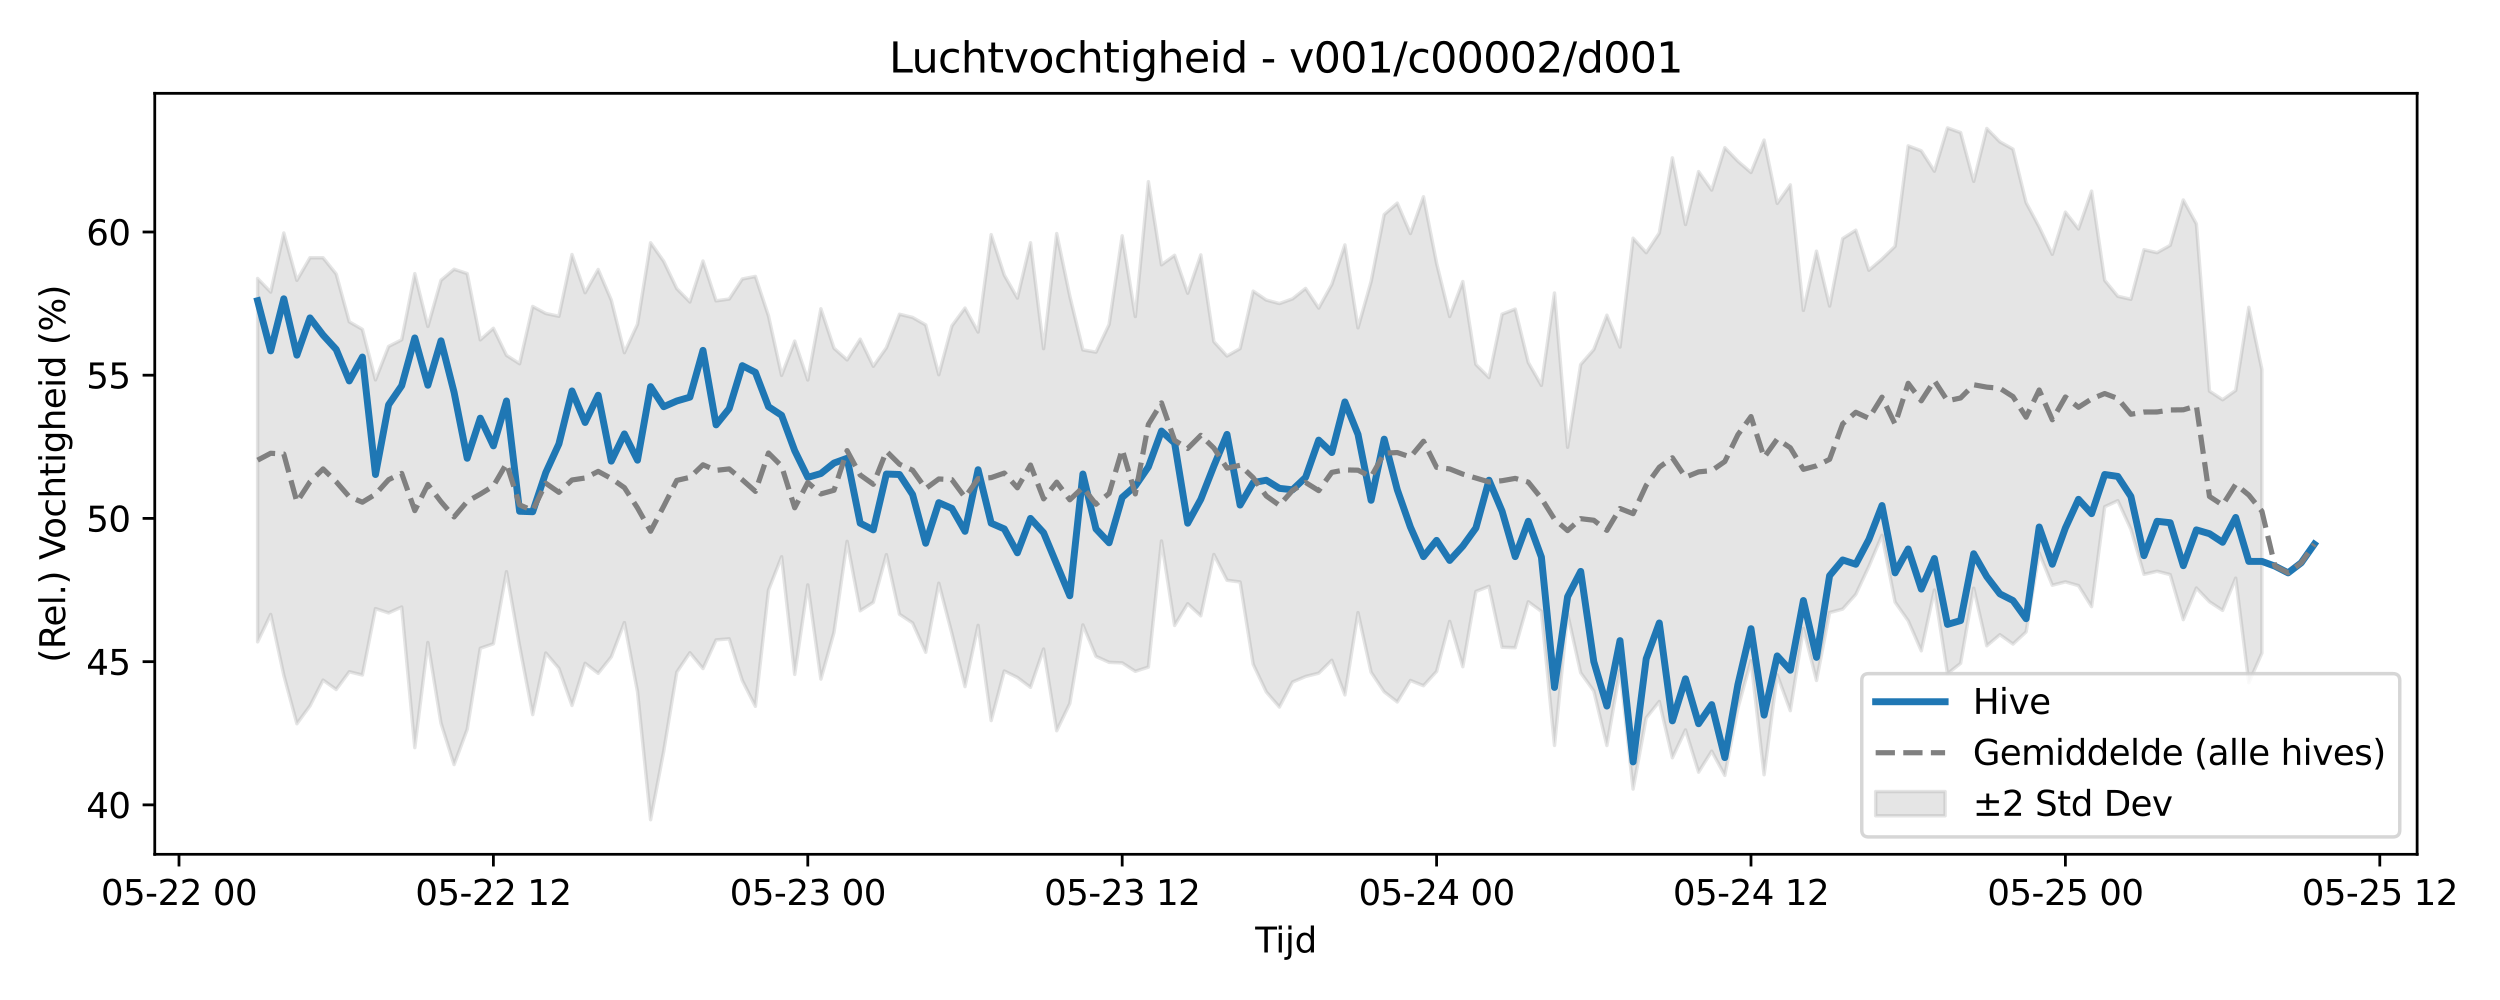 <?xml version="1.0" encoding="utf-8" standalone="no"?>
<!DOCTYPE svg PUBLIC "-//W3C//DTD SVG 1.1//EN"
  "http://www.w3.org/Graphics/SVG/1.1/DTD/svg11.dtd">
<svg xmlns:xlink="http://www.w3.org/1999/xlink" width="720pt" height="288pt" viewBox="0 0 720 288" xmlns="http://www.w3.org/2000/svg" version="1.1">
 <defs>
  <style type="text/css">*{stroke-linejoin: round; stroke-linecap: butt}</style>
 </defs>
 <g id="figure_1">
  <g id="patch_1">
   <path d="M 0 288 
L 720 288 
L 720 0 
L 0 0 
z
" style="fill: #ffffff"/>
  </g>
  <g id="axes_1">
   <g id="patch_2">
    <path d="M 44.57 246.04 
L 696.133 246.04 
L 696.133 26.88 
L 44.57 26.88 
z
" style="fill: #ffffff"/>
   </g>
   <g id="FillBetweenPolyCollection_1">
    <defs>
     <path id="me910b1a6ef" d="M 74.187 -207.796 
L 74.187 -103.14 
L 77.959 -111.046 
L 81.732 -93.561 
L 85.505 -79.561 
L 89.278 -84.706 
L 93.051 -92.132 
L 96.823 -89.422 
L 100.596 -94.533 
L 104.369 -93.596 
L 108.142 -112.725 
L 111.915 -111.48 
L 115.687 -113.189 
L 119.46 -72.685 
L 123.233 -102.964 
L 127.006 -79.738 
L 130.779 -67.797 
L 134.551 -77.935 
L 138.324 -101.295 
L 142.097 -102.587 
L 145.87 -123.35 
L 149.643 -101.94 
L 153.415 -82.188 
L 157.188 -99.928 
L 160.961 -95.508 
L 164.734 -84.822 
L 168.507 -96.968 
L 172.279 -94.085 
L 176.052 -98.818 
L 179.825 -108.694 
L 183.598 -88.814 
L 187.371 -51.922 
L 191.143 -71.646 
L 194.916 -94.416 
L 198.689 -100.008 
L 202.462 -95.448 
L 206.235 -103.711 
L 210.008 -104.013 
L 213.78 -92.013 
L 217.553 -84.579 
L 221.326 -118.04 
L 225.099 -127.651 
L 228.872 -93.769 
L 232.644 -119.546 
L 236.417 -92.425 
L 240.19 -105.898 
L 243.963 -132.084 
L 247.736 -112.094 
L 251.508 -114.534 
L 255.281 -128.26 
L 259.054 -111.1 
L 262.827 -108.583 
L 266.6 -100.15 
L 270.372 -120.04 
L 274.145 -105.555 
L 277.918 -90.262 
L 281.691 -107.892 
L 285.464 -80.473 
L 289.236 -94.745 
L 293.009 -92.886 
L 296.782 -90.048 
L 300.555 -101.074 
L 304.328 -77.55 
L 308.1 -85.39 
L 311.873 -108.029 
L 315.646 -98.958 
L 319.419 -97.24 
L 323.192 -97.088 
L 326.964 -94.659 
L 330.737 -95.876 
L 334.51 -132.202 
L 338.283 -107.867 
L 342.056 -114.117 
L 345.828 -110.647 
L 349.601 -128.301 
L 353.374 -120.883 
L 357.147 -120.39 
L 360.92 -96.693 
L 364.693 -88.719 
L 368.465 -84.372 
L 372.238 -91.574 
L 376.011 -93.169 
L 379.784 -94.117 
L 383.557 -97.839 
L 387.329 -87.875 
L 391.102 -111.565 
L 394.875 -94.398 
L 398.648 -88.755 
L 402.421 -85.83 
L 406.193 -92.027 
L 409.966 -90.509 
L 413.739 -94.633 
L 417.512 -109.041 
L 421.285 -95.991 
L 425.057 -117.662 
L 428.83 -119.142 
L 432.603 -101.594 
L 436.376 -101.457 
L 440.149 -114.682 
L 443.921 -111.926 
L 447.694 -73.312 
L 451.467 -111.192 
L 455.24 -94.236 
L 459.013 -88.993 
L 462.785 -73.291 
L 466.558 -95.053 
L 470.331 -60.744 
L 474.104 -81.229 
L 477.877 -85.973 
L 481.649 -69.767 
L 485.422 -77.785 
L 489.195 -65.616 
L 492.968 -71.667 
L 496.741 -64.693 
L 500.514 -84.036 
L 504.286 -97.733 
L 508.059 -64.878 
L 511.832 -93.659 
L 515.605 -83.328 
L 519.378 -107.062 
L 523.15 -92.025 
L 526.923 -111.577 
L 530.696 -112.585 
L 534.469 -116.819 
L 538.242 -124.874 
L 542.014 -133.834 
L 545.787 -114.581 
L 549.56 -109.219 
L 553.333 -100.57 
L 557.106 -118.064 
L 560.878 -93.968 
L 564.651 -96.964 
L 568.424 -118.609 
L 572.197 -102.014 
L 575.97 -105.211 
L 579.742 -102.511 
L 583.515 -106.015 
L 587.288 -128.73 
L 591.061 -119.46 
L 594.834 -120.418 
L 598.606 -119.344 
L 602.379 -113.288 
L 606.152 -142.053 
L 609.925 -143.798 
L 613.698 -135.573 
L 617.47 -122.587 
L 621.243 -123.477 
L 625.016 -122.512 
L 628.789 -109.542 
L 632.562 -118.647 
L 636.334 -114.685 
L 640.107 -112.21 
L 643.88 -121.497 
L 647.653 -91.375 
L 651.426 -99.923 
L 651.426 -181.59 
L 651.426 -181.59 
L 647.653 -199.487 
L 643.88 -175.553 
L 640.107 -172.877 
L 636.334 -175.352 
L 632.562 -223.528 
L 628.789 -230.406 
L 625.016 -217.344 
L 621.243 -215.233 
L 617.47 -216.078 
L 613.698 -201.808 
L 609.925 -202.667 
L 606.152 -207.272 
L 602.379 -232.957 
L 598.606 -222.061 
L 594.834 -226.909 
L 591.061 -214.759 
L 587.288 -222.63 
L 583.515 -229.67 
L 579.742 -245.045 
L 575.97 -247.157 
L 572.197 -250.996 
L 568.424 -235.775 
L 564.651 -249.813 
L 560.878 -251.158 
L 557.106 -238.704 
L 553.333 -244.575 
L 549.56 -245.99 
L 545.787 -217.071 
L 542.014 -213.401 
L 538.242 -210.17 
L 534.469 -221.708 
L 530.696 -219.296 
L 526.923 -199.864 
L 523.15 -215.658 
L 519.378 -198.603 
L 515.605 -234.758 
L 511.832 -229.422 
L 508.059 -247.654 
L 504.286 -238.319 
L 500.514 -241.566 
L 496.741 -245.465 
L 492.968 -233.265 
L 489.195 -238.583 
L 485.422 -223.344 
L 481.649 -242.545 
L 477.877 -220.894 
L 474.104 -215.224 
L 470.331 -219.394 
L 466.558 -188.041 
L 462.785 -197.222 
L 459.013 -187.341 
L 455.24 -183.015 
L 451.467 -159.183 
L 447.694 -203.618 
L 443.921 -177.012 
L 440.149 -183.606 
L 436.376 -198.984 
L 432.603 -197.518 
L 428.83 -179.255 
L 425.057 -183.045 
L 421.285 -206.916 
L 417.512 -196.854 
L 413.739 -212.178 
L 409.966 -231.336 
L 406.193 -220.742 
L 402.421 -229.506 
L 398.648 -226.214 
L 394.875 -206.914 
L 391.102 -193.597 
L 387.329 -217.47 
L 383.557 -206.085 
L 379.784 -199.266 
L 376.011 -204.935 
L 372.238 -201.924 
L 368.465 -200.578 
L 364.693 -201.593 
L 360.92 -204.161 
L 357.147 -187.614 
L 353.374 -185.47 
L 349.601 -189.602 
L 345.828 -214.589 
L 342.056 -203.556 
L 338.283 -214.482 
L 334.51 -211.733 
L 330.737 -235.685 
L 326.964 -196.845 
L 323.192 -220.081 
L 319.419 -194.539 
L 315.646 -186.588 
L 311.873 -187.233 
L 308.1 -202.723 
L 304.328 -220.737 
L 300.555 -187.588 
L 296.782 -218.093 
L 293.009 -202.147 
L 289.236 -208.767 
L 285.464 -220.427 
L 281.691 -192.366 
L 277.918 -199.271 
L 274.145 -194.153 
L 270.372 -180.081 
L 266.6 -194.425 
L 262.827 -196.579 
L 259.054 -197.499 
L 255.281 -187.855 
L 251.508 -182.516 
L 247.736 -190.318 
L 243.963 -184.352 
L 240.19 -187.714 
L 236.417 -199.079 
L 232.644 -178.558 
L 228.872 -189.76 
L 225.099 -179.894 
L 221.326 -197.021 
L 217.553 -208.392 
L 213.78 -207.649 
L 210.008 -201.882 
L 206.235 -201.359 
L 202.462 -212.83 
L 198.689 -201.029 
L 194.916 -204.879 
L 191.143 -212.754 
L 187.371 -218.087 
L 183.598 -194.624 
L 179.825 -186.43 
L 176.052 -201.577 
L 172.279 -210.389 
L 168.507 -203.702 
L 164.734 -214.702 
L 160.961 -196.913 
L 157.188 -197.717 
L 153.415 -199.737 
L 149.643 -183.239 
L 145.87 -185.662 
L 142.097 -193.454 
L 138.324 -190.117 
L 134.551 -209.215 
L 130.779 -210.462 
L 127.006 -207.275 
L 123.233 -193.994 
L 119.46 -209.194 
L 115.687 -190.14 
L 111.915 -188.228 
L 108.142 -178.596 
L 104.369 -193.142 
L 100.596 -195.321 
L 96.823 -209.094 
L 93.051 -213.763 
L 89.278 -213.765 
L 85.505 -207.268 
L 81.732 -220.904 
L 77.959 -203.878 
L 74.187 -207.796 
z
" style="stroke: #808080; stroke-opacity: 0.2"/>
    </defs>
    <g clip-path="url(#pedab527466)">
     <use xlink:href="#me910b1a6ef" x="0" y="288" style="fill: #808080; fill-opacity: 0.2; stroke: #808080; stroke-opacity: 0.2"/>
    </g>
   </g>
   <g id="matplotlib.axis_1">
    <g id="xtick_1">
     <g id="line2d_1">
      <defs>
       <path id="m439a52ea56" d="M 0 0 
L 0 3.5 
" style="stroke: #000000; stroke-width: 0.8"/>
      </defs>
      <g>
       <use xlink:href="#m439a52ea56" x="51.55" y="246.04" style="stroke: #000000; stroke-width: 0.8"/>
      </g>
     </g>
     <g id="text_1">
      <!-- 05-22 00 -->
      <g transform="translate(29.069 260.638) scale(0.1 -0.1)">
       <defs>
        <path id="DejaVuSans-30" d="M 2034 4250 
Q 1547 4250 1301 3770 
Q 1056 3291 1056 2328 
Q 1056 1369 1301 889 
Q 1547 409 2034 409 
Q 2525 409 2770 889 
Q 3016 1369 3016 2328 
Q 3016 3291 2770 3770 
Q 2525 4250 2034 4250 
z
M 2034 4750 
Q 2819 4750 3233 4129 
Q 3647 3509 3647 2328 
Q 3647 1150 3233 529 
Q 2819 -91 2034 -91 
Q 1250 -91 836 529 
Q 422 1150 422 2328 
Q 422 3509 836 4129 
Q 1250 4750 2034 4750 
z
" transform="scale(0.016)"/>
        <path id="DejaVuSans-35" d="M 691 4666 
L 3169 4666 
L 3169 4134 
L 1269 4134 
L 1269 2991 
Q 1406 3038 1543 3061 
Q 1681 3084 1819 3084 
Q 2600 3084 3056 2656 
Q 3513 2228 3513 1497 
Q 3513 744 3044 326 
Q 2575 -91 1722 -91 
Q 1428 -91 1123 -41 
Q 819 9 494 109 
L 494 744 
Q 775 591 1075 516 
Q 1375 441 1709 441 
Q 2250 441 2565 725 
Q 2881 1009 2881 1497 
Q 2881 1984 2565 2268 
Q 2250 2553 1709 2553 
Q 1456 2553 1204 2497 
Q 953 2441 691 2322 
L 691 4666 
z
" transform="scale(0.016)"/>
        <path id="DejaVuSans-2d" d="M 313 2009 
L 1997 2009 
L 1997 1497 
L 313 1497 
L 313 2009 
z
" transform="scale(0.016)"/>
        <path id="DejaVuSans-32" d="M 1228 531 
L 3431 531 
L 3431 0 
L 469 0 
L 469 531 
Q 828 903 1448 1529 
Q 2069 2156 2228 2338 
Q 2531 2678 2651 2914 
Q 2772 3150 2772 3378 
Q 2772 3750 2511 3984 
Q 2250 4219 1831 4219 
Q 1534 4219 1204 4116 
Q 875 4013 500 3803 
L 500 4441 
Q 881 4594 1212 4672 
Q 1544 4750 1819 4750 
Q 2544 4750 2975 4387 
Q 3406 4025 3406 3419 
Q 3406 3131 3298 2873 
Q 3191 2616 2906 2266 
Q 2828 2175 2409 1742 
Q 1991 1309 1228 531 
z
" transform="scale(0.016)"/>
        <path id="DejaVuSans-20" transform="scale(0.016)"/>
       </defs>
       <use xlink:href="#DejaVuSans-30"/>
       <use xlink:href="#DejaVuSans-35" transform="translate(63.623 0)"/>
       <use xlink:href="#DejaVuSans-2d" transform="translate(127.246 0)"/>
       <use xlink:href="#DejaVuSans-32" transform="translate(163.33 0)"/>
       <use xlink:href="#DejaVuSans-32" transform="translate(226.953 0)"/>
       <use xlink:href="#DejaVuSans-20" transform="translate(290.576 0)"/>
       <use xlink:href="#DejaVuSans-30" transform="translate(322.363 0)"/>
       <use xlink:href="#DejaVuSans-30" transform="translate(385.986 0)"/>
      </g>
     </g>
    </g>
    <g id="xtick_2">
     <g id="line2d_2">
      <g>
       <use xlink:href="#m439a52ea56" x="142.097" y="246.04" style="stroke: #000000; stroke-width: 0.8"/>
      </g>
     </g>
     <g id="text_2">
      <!-- 05-22 12 -->
      <g transform="translate(119.617 260.638) scale(0.1 -0.1)">
       <defs>
        <path id="DejaVuSans-31" d="M 794 531 
L 1825 531 
L 1825 4091 
L 703 3866 
L 703 4441 
L 1819 4666 
L 2450 4666 
L 2450 531 
L 3481 531 
L 3481 0 
L 794 0 
L 794 531 
z
" transform="scale(0.016)"/>
       </defs>
       <use xlink:href="#DejaVuSans-30"/>
       <use xlink:href="#DejaVuSans-35" transform="translate(63.623 0)"/>
       <use xlink:href="#DejaVuSans-2d" transform="translate(127.246 0)"/>
       <use xlink:href="#DejaVuSans-32" transform="translate(163.33 0)"/>
       <use xlink:href="#DejaVuSans-32" transform="translate(226.953 0)"/>
       <use xlink:href="#DejaVuSans-20" transform="translate(290.576 0)"/>
       <use xlink:href="#DejaVuSans-31" transform="translate(322.363 0)"/>
       <use xlink:href="#DejaVuSans-32" transform="translate(385.986 0)"/>
      </g>
     </g>
    </g>
    <g id="xtick_3">
     <g id="line2d_3">
      <g>
       <use xlink:href="#m439a52ea56" x="232.644" y="246.04" style="stroke: #000000; stroke-width: 0.8"/>
      </g>
     </g>
     <g id="text_3">
      <!-- 05-23 00 -->
      <g transform="translate(210.164 260.638) scale(0.1 -0.1)">
       <defs>
        <path id="DejaVuSans-33" d="M 2597 2516 
Q 3050 2419 3304 2112 
Q 3559 1806 3559 1356 
Q 3559 666 3084 287 
Q 2609 -91 1734 -91 
Q 1441 -91 1130 -33 
Q 819 25 488 141 
L 488 750 
Q 750 597 1062 519 
Q 1375 441 1716 441 
Q 2309 441 2620 675 
Q 2931 909 2931 1356 
Q 2931 1769 2642 2001 
Q 2353 2234 1838 2234 
L 1294 2234 
L 1294 2753 
L 1863 2753 
Q 2328 2753 2575 2939 
Q 2822 3125 2822 3475 
Q 2822 3834 2567 4026 
Q 2313 4219 1838 4219 
Q 1578 4219 1281 4162 
Q 984 4106 628 3988 
L 628 4550 
Q 988 4650 1302 4700 
Q 1616 4750 1894 4750 
Q 2613 4750 3031 4423 
Q 3450 4097 3450 3541 
Q 3450 3153 3228 2886 
Q 3006 2619 2597 2516 
z
" transform="scale(0.016)"/>
       </defs>
       <use xlink:href="#DejaVuSans-30"/>
       <use xlink:href="#DejaVuSans-35" transform="translate(63.623 0)"/>
       <use xlink:href="#DejaVuSans-2d" transform="translate(127.246 0)"/>
       <use xlink:href="#DejaVuSans-32" transform="translate(163.33 0)"/>
       <use xlink:href="#DejaVuSans-33" transform="translate(226.953 0)"/>
       <use xlink:href="#DejaVuSans-20" transform="translate(290.576 0)"/>
       <use xlink:href="#DejaVuSans-30" transform="translate(322.363 0)"/>
       <use xlink:href="#DejaVuSans-30" transform="translate(385.986 0)"/>
      </g>
     </g>
    </g>
    <g id="xtick_4">
     <g id="line2d_4">
      <g>
       <use xlink:href="#m439a52ea56" x="323.192" y="246.04" style="stroke: #000000; stroke-width: 0.8"/>
      </g>
     </g>
     <g id="text_4">
      <!-- 05-23 12 -->
      <g transform="translate(300.711 260.638) scale(0.1 -0.1)">
       <use xlink:href="#DejaVuSans-30"/>
       <use xlink:href="#DejaVuSans-35" transform="translate(63.623 0)"/>
       <use xlink:href="#DejaVuSans-2d" transform="translate(127.246 0)"/>
       <use xlink:href="#DejaVuSans-32" transform="translate(163.33 0)"/>
       <use xlink:href="#DejaVuSans-33" transform="translate(226.953 0)"/>
       <use xlink:href="#DejaVuSans-20" transform="translate(290.576 0)"/>
       <use xlink:href="#DejaVuSans-31" transform="translate(322.363 0)"/>
       <use xlink:href="#DejaVuSans-32" transform="translate(385.986 0)"/>
      </g>
     </g>
    </g>
    <g id="xtick_5">
     <g id="line2d_5">
      <g>
       <use xlink:href="#m439a52ea56" x="413.739" y="246.04" style="stroke: #000000; stroke-width: 0.8"/>
      </g>
     </g>
     <g id="text_5">
      <!-- 05-24 00 -->
      <g transform="translate(391.259 260.638) scale(0.1 -0.1)">
       <defs>
        <path id="DejaVuSans-34" d="M 2419 4116 
L 825 1625 
L 2419 1625 
L 2419 4116 
z
M 2253 4666 
L 3047 4666 
L 3047 1625 
L 3713 1625 
L 3713 1100 
L 3047 1100 
L 3047 0 
L 2419 0 
L 2419 1100 
L 313 1100 
L 313 1709 
L 2253 4666 
z
" transform="scale(0.016)"/>
       </defs>
       <use xlink:href="#DejaVuSans-30"/>
       <use xlink:href="#DejaVuSans-35" transform="translate(63.623 0)"/>
       <use xlink:href="#DejaVuSans-2d" transform="translate(127.246 0)"/>
       <use xlink:href="#DejaVuSans-32" transform="translate(163.33 0)"/>
       <use xlink:href="#DejaVuSans-34" transform="translate(226.953 0)"/>
       <use xlink:href="#DejaVuSans-20" transform="translate(290.576 0)"/>
       <use xlink:href="#DejaVuSans-30" transform="translate(322.363 0)"/>
       <use xlink:href="#DejaVuSans-30" transform="translate(385.986 0)"/>
      </g>
     </g>
    </g>
    <g id="xtick_6">
     <g id="line2d_6">
      <g>
       <use xlink:href="#m439a52ea56" x="504.286" y="246.04" style="stroke: #000000; stroke-width: 0.8"/>
      </g>
     </g>
     <g id="text_6">
      <!-- 05-24 12 -->
      <g transform="translate(481.806 260.638) scale(0.1 -0.1)">
       <use xlink:href="#DejaVuSans-30"/>
       <use xlink:href="#DejaVuSans-35" transform="translate(63.623 0)"/>
       <use xlink:href="#DejaVuSans-2d" transform="translate(127.246 0)"/>
       <use xlink:href="#DejaVuSans-32" transform="translate(163.33 0)"/>
       <use xlink:href="#DejaVuSans-34" transform="translate(226.953 0)"/>
       <use xlink:href="#DejaVuSans-20" transform="translate(290.576 0)"/>
       <use xlink:href="#DejaVuSans-31" transform="translate(322.363 0)"/>
       <use xlink:href="#DejaVuSans-32" transform="translate(385.986 0)"/>
      </g>
     </g>
    </g>
    <g id="xtick_7">
     <g id="line2d_7">
      <g>
       <use xlink:href="#m439a52ea56" x="594.834" y="246.04" style="stroke: #000000; stroke-width: 0.8"/>
      </g>
     </g>
     <g id="text_7">
      <!-- 05-25 00 -->
      <g transform="translate(572.353 260.638) scale(0.1 -0.1)">
       <use xlink:href="#DejaVuSans-30"/>
       <use xlink:href="#DejaVuSans-35" transform="translate(63.623 0)"/>
       <use xlink:href="#DejaVuSans-2d" transform="translate(127.246 0)"/>
       <use xlink:href="#DejaVuSans-32" transform="translate(163.33 0)"/>
       <use xlink:href="#DejaVuSans-35" transform="translate(226.953 0)"/>
       <use xlink:href="#DejaVuSans-20" transform="translate(290.576 0)"/>
       <use xlink:href="#DejaVuSans-30" transform="translate(322.363 0)"/>
       <use xlink:href="#DejaVuSans-30" transform="translate(385.986 0)"/>
      </g>
     </g>
    </g>
    <g id="xtick_8">
     <g id="line2d_8">
      <g>
       <use xlink:href="#m439a52ea56" x="685.381" y="246.04" style="stroke: #000000; stroke-width: 0.8"/>
      </g>
     </g>
     <g id="text_8">
      <!-- 05-25 12 -->
      <g transform="translate(662.9 260.638) scale(0.1 -0.1)">
       <use xlink:href="#DejaVuSans-30"/>
       <use xlink:href="#DejaVuSans-35" transform="translate(63.623 0)"/>
       <use xlink:href="#DejaVuSans-2d" transform="translate(127.246 0)"/>
       <use xlink:href="#DejaVuSans-32" transform="translate(163.33 0)"/>
       <use xlink:href="#DejaVuSans-35" transform="translate(226.953 0)"/>
       <use xlink:href="#DejaVuSans-20" transform="translate(290.576 0)"/>
       <use xlink:href="#DejaVuSans-31" transform="translate(322.363 0)"/>
       <use xlink:href="#DejaVuSans-32" transform="translate(385.986 0)"/>
      </g>
     </g>
    </g>
    <g id="text_9">
     <!-- Tijd -->
     <g transform="translate(361.502 274.317) scale(0.1 -0.1)">
      <defs>
       <path id="DejaVuSans-54" d="M -19 4666 
L 3928 4666 
L 3928 4134 
L 2272 4134 
L 2272 0 
L 1638 0 
L 1638 4134 
L -19 4134 
L -19 4666 
z
" transform="scale(0.016)"/>
       <path id="DejaVuSans-69" d="M 603 3500 
L 1178 3500 
L 1178 0 
L 603 0 
L 603 3500 
z
M 603 4863 
L 1178 4863 
L 1178 4134 
L 603 4134 
L 603 4863 
z
" transform="scale(0.016)"/>
       <path id="DejaVuSans-6a" d="M 603 3500 
L 1178 3500 
L 1178 -63 
Q 1178 -731 923 -1031 
Q 669 -1331 103 -1331 
L -116 -1331 
L -116 -844 
L 38 -844 
Q 366 -844 484 -692 
Q 603 -541 603 -63 
L 603 3500 
z
M 603 4863 
L 1178 4863 
L 1178 4134 
L 603 4134 
L 603 4863 
z
" transform="scale(0.016)"/>
       <path id="DejaVuSans-64" d="M 2906 2969 
L 2906 4863 
L 3481 4863 
L 3481 0 
L 2906 0 
L 2906 525 
Q 2725 213 2448 61 
Q 2172 -91 1784 -91 
Q 1150 -91 751 415 
Q 353 922 353 1747 
Q 353 2572 751 3078 
Q 1150 3584 1784 3584 
Q 2172 3584 2448 3432 
Q 2725 3281 2906 2969 
z
M 947 1747 
Q 947 1113 1208 752 
Q 1469 391 1925 391 
Q 2381 391 2643 752 
Q 2906 1113 2906 1747 
Q 2906 2381 2643 2742 
Q 2381 3103 1925 3103 
Q 1469 3103 1208 2742 
Q 947 2381 947 1747 
z
" transform="scale(0.016)"/>
      </defs>
      <use xlink:href="#DejaVuSans-54"/>
      <use xlink:href="#DejaVuSans-69" transform="translate(57.959 0)"/>
      <use xlink:href="#DejaVuSans-6a" transform="translate(85.742 0)"/>
      <use xlink:href="#DejaVuSans-64" transform="translate(113.525 0)"/>
     </g>
    </g>
   </g>
   <g id="matplotlib.axis_2">
    <g id="ytick_1">
     <g id="line2d_9">
      <defs>
       <path id="m69647f2c10" d="M 0 0 
L -3.5 0 
" style="stroke: #000000; stroke-width: 0.8"/>
      </defs>
      <g>
       <use xlink:href="#m69647f2c10" x="44.57" y="231.802" style="stroke: #000000; stroke-width: 0.8"/>
      </g>
     </g>
     <g id="text_10">
      <!-- 40 -->
      <g transform="translate(24.845 235.602) scale(0.1 -0.1)">
       <use xlink:href="#DejaVuSans-34"/>
       <use xlink:href="#DejaVuSans-30" transform="translate(63.623 0)"/>
      </g>
     </g>
    </g>
    <g id="ytick_2">
     <g id="line2d_10">
      <g>
       <use xlink:href="#m69647f2c10" x="44.57" y="190.554" style="stroke: #000000; stroke-width: 0.8"/>
      </g>
     </g>
     <g id="text_11">
      <!-- 45 -->
      <g transform="translate(24.845 194.353) scale(0.1 -0.1)">
       <use xlink:href="#DejaVuSans-34"/>
       <use xlink:href="#DejaVuSans-35" transform="translate(63.623 0)"/>
      </g>
     </g>
    </g>
    <g id="ytick_3">
     <g id="line2d_11">
      <g>
       <use xlink:href="#m69647f2c10" x="44.57" y="149.306" style="stroke: #000000; stroke-width: 0.8"/>
      </g>
     </g>
     <g id="text_12">
      <!-- 50 -->
      <g transform="translate(24.845 153.105) scale(0.1 -0.1)">
       <use xlink:href="#DejaVuSans-35"/>
       <use xlink:href="#DejaVuSans-30" transform="translate(63.623 0)"/>
      </g>
     </g>
    </g>
    <g id="ytick_4">
     <g id="line2d_12">
      <g>
       <use xlink:href="#m69647f2c10" x="44.57" y="108.058" style="stroke: #000000; stroke-width: 0.8"/>
      </g>
     </g>
     <g id="text_13">
      <!-- 55 -->
      <g transform="translate(24.845 111.857) scale(0.1 -0.1)">
       <use xlink:href="#DejaVuSans-35"/>
       <use xlink:href="#DejaVuSans-35" transform="translate(63.623 0)"/>
      </g>
     </g>
    </g>
    <g id="ytick_5">
     <g id="line2d_13">
      <g>
       <use xlink:href="#m69647f2c10" x="44.57" y="66.81" style="stroke: #000000; stroke-width: 0.8"/>
      </g>
     </g>
     <g id="text_14">
      <!-- 60 -->
      <g transform="translate(24.845 70.609) scale(0.1 -0.1)">
       <defs>
        <path id="DejaVuSans-36" d="M 2113 2584 
Q 1688 2584 1439 2293 
Q 1191 2003 1191 1497 
Q 1191 994 1439 701 
Q 1688 409 2113 409 
Q 2538 409 2786 701 
Q 3034 994 3034 1497 
Q 3034 2003 2786 2293 
Q 2538 2584 2113 2584 
z
M 3366 4563 
L 3366 3988 
Q 3128 4100 2886 4159 
Q 2644 4219 2406 4219 
Q 1781 4219 1451 3797 
Q 1122 3375 1075 2522 
Q 1259 2794 1537 2939 
Q 1816 3084 2150 3084 
Q 2853 3084 3261 2657 
Q 3669 2231 3669 1497 
Q 3669 778 3244 343 
Q 2819 -91 2113 -91 
Q 1303 -91 875 529 
Q 447 1150 447 2328 
Q 447 3434 972 4092 
Q 1497 4750 2381 4750 
Q 2619 4750 2861 4703 
Q 3103 4656 3366 4563 
z
" transform="scale(0.016)"/>
       </defs>
       <use xlink:href="#DejaVuSans-36"/>
       <use xlink:href="#DejaVuSans-30" transform="translate(63.623 0)"/>
      </g>
     </g>
    </g>
    <g id="text_15">
     <!-- (Rel.) Vochtigheid (%) -->
     <g transform="translate(18.765 190.838) rotate(-90) scale(0.1 -0.1)">
      <defs>
       <path id="DejaVuSans-28" d="M 1984 4856 
Q 1566 4138 1362 3434 
Q 1159 2731 1159 2009 
Q 1159 1288 1364 580 
Q 1569 -128 1984 -844 
L 1484 -844 
Q 1016 -109 783 600 
Q 550 1309 550 2009 
Q 550 2706 781 3412 
Q 1013 4119 1484 4856 
L 1984 4856 
z
" transform="scale(0.016)"/>
       <path id="DejaVuSans-52" d="M 2841 2188 
Q 3044 2119 3236 1894 
Q 3428 1669 3622 1275 
L 4263 0 
L 3584 0 
L 2988 1197 
Q 2756 1666 2539 1819 
Q 2322 1972 1947 1972 
L 1259 1972 
L 1259 0 
L 628 0 
L 628 4666 
L 2053 4666 
Q 2853 4666 3247 4331 
Q 3641 3997 3641 3322 
Q 3641 2881 3436 2590 
Q 3231 2300 2841 2188 
z
M 1259 4147 
L 1259 2491 
L 2053 2491 
Q 2509 2491 2742 2702 
Q 2975 2913 2975 3322 
Q 2975 3731 2742 3939 
Q 2509 4147 2053 4147 
L 1259 4147 
z
" transform="scale(0.016)"/>
       <path id="DejaVuSans-65" d="M 3597 1894 
L 3597 1613 
L 953 1613 
Q 991 1019 1311 708 
Q 1631 397 2203 397 
Q 2534 397 2845 478 
Q 3156 559 3463 722 
L 3463 178 
Q 3153 47 2828 -22 
Q 2503 -91 2169 -91 
Q 1331 -91 842 396 
Q 353 884 353 1716 
Q 353 2575 817 3079 
Q 1281 3584 2069 3584 
Q 2775 3584 3186 3129 
Q 3597 2675 3597 1894 
z
M 3022 2063 
Q 3016 2534 2758 2815 
Q 2500 3097 2075 3097 
Q 1594 3097 1305 2825 
Q 1016 2553 972 2059 
L 3022 2063 
z
" transform="scale(0.016)"/>
       <path id="DejaVuSans-6c" d="M 603 4863 
L 1178 4863 
L 1178 0 
L 603 0 
L 603 4863 
z
" transform="scale(0.016)"/>
       <path id="DejaVuSans-2e" d="M 684 794 
L 1344 794 
L 1344 0 
L 684 0 
L 684 794 
z
" transform="scale(0.016)"/>
       <path id="DejaVuSans-29" d="M 513 4856 
L 1013 4856 
Q 1481 4119 1714 3412 
Q 1947 2706 1947 2009 
Q 1947 1309 1714 600 
Q 1481 -109 1013 -844 
L 513 -844 
Q 928 -128 1133 580 
Q 1338 1288 1338 2009 
Q 1338 2731 1133 3434 
Q 928 4138 513 4856 
z
" transform="scale(0.016)"/>
       <path id="DejaVuSans-56" d="M 1831 0 
L 50 4666 
L 709 4666 
L 2188 738 
L 3669 4666 
L 4325 4666 
L 2547 0 
L 1831 0 
z
" transform="scale(0.016)"/>
       <path id="DejaVuSans-6f" d="M 1959 3097 
Q 1497 3097 1228 2736 
Q 959 2375 959 1747 
Q 959 1119 1226 758 
Q 1494 397 1959 397 
Q 2419 397 2687 759 
Q 2956 1122 2956 1747 
Q 2956 2369 2687 2733 
Q 2419 3097 1959 3097 
z
M 1959 3584 
Q 2709 3584 3137 3096 
Q 3566 2609 3566 1747 
Q 3566 888 3137 398 
Q 2709 -91 1959 -91 
Q 1206 -91 779 398 
Q 353 888 353 1747 
Q 353 2609 779 3096 
Q 1206 3584 1959 3584 
z
" transform="scale(0.016)"/>
       <path id="DejaVuSans-63" d="M 3122 3366 
L 3122 2828 
Q 2878 2963 2633 3030 
Q 2388 3097 2138 3097 
Q 1578 3097 1268 2742 
Q 959 2388 959 1747 
Q 959 1106 1268 751 
Q 1578 397 2138 397 
Q 2388 397 2633 464 
Q 2878 531 3122 666 
L 3122 134 
Q 2881 22 2623 -34 
Q 2366 -91 2075 -91 
Q 1284 -91 818 406 
Q 353 903 353 1747 
Q 353 2603 823 3093 
Q 1294 3584 2113 3584 
Q 2378 3584 2631 3529 
Q 2884 3475 3122 3366 
z
" transform="scale(0.016)"/>
       <path id="DejaVuSans-68" d="M 3513 2113 
L 3513 0 
L 2938 0 
L 2938 2094 
Q 2938 2591 2744 2837 
Q 2550 3084 2163 3084 
Q 1697 3084 1428 2787 
Q 1159 2491 1159 1978 
L 1159 0 
L 581 0 
L 581 4863 
L 1159 4863 
L 1159 2956 
Q 1366 3272 1645 3428 
Q 1925 3584 2291 3584 
Q 2894 3584 3203 3211 
Q 3513 2838 3513 2113 
z
" transform="scale(0.016)"/>
       <path id="DejaVuSans-74" d="M 1172 4494 
L 1172 3500 
L 2356 3500 
L 2356 3053 
L 1172 3053 
L 1172 1153 
Q 1172 725 1289 603 
Q 1406 481 1766 481 
L 2356 481 
L 2356 0 
L 1766 0 
Q 1100 0 847 248 
Q 594 497 594 1153 
L 594 3053 
L 172 3053 
L 172 3500 
L 594 3500 
L 594 4494 
L 1172 4494 
z
" transform="scale(0.016)"/>
       <path id="DejaVuSans-67" d="M 2906 1791 
Q 2906 2416 2648 2759 
Q 2391 3103 1925 3103 
Q 1463 3103 1205 2759 
Q 947 2416 947 1791 
Q 947 1169 1205 825 
Q 1463 481 1925 481 
Q 2391 481 2648 825 
Q 2906 1169 2906 1791 
z
M 3481 434 
Q 3481 -459 3084 -895 
Q 2688 -1331 1869 -1331 
Q 1566 -1331 1297 -1286 
Q 1028 -1241 775 -1147 
L 775 -588 
Q 1028 -725 1275 -790 
Q 1522 -856 1778 -856 
Q 2344 -856 2625 -561 
Q 2906 -266 2906 331 
L 2906 616 
Q 2728 306 2450 153 
Q 2172 0 1784 0 
Q 1141 0 747 490 
Q 353 981 353 1791 
Q 353 2603 747 3093 
Q 1141 3584 1784 3584 
Q 2172 3584 2450 3431 
Q 2728 3278 2906 2969 
L 2906 3500 
L 3481 3500 
L 3481 434 
z
" transform="scale(0.016)"/>
       <path id="DejaVuSans-25" d="M 4653 2053 
Q 4381 2053 4226 1822 
Q 4072 1591 4072 1178 
Q 4072 772 4226 539 
Q 4381 306 4653 306 
Q 4919 306 5073 539 
Q 5228 772 5228 1178 
Q 5228 1588 5073 1820 
Q 4919 2053 4653 2053 
z
M 4653 2450 
Q 5147 2450 5437 2106 
Q 5728 1763 5728 1178 
Q 5728 594 5436 251 
Q 5144 -91 4653 -91 
Q 4153 -91 3862 251 
Q 3572 594 3572 1178 
Q 3572 1766 3864 2108 
Q 4156 2450 4653 2450 
z
M 1428 4353 
Q 1159 4353 1004 4120 
Q 850 3888 850 3481 
Q 850 3069 1003 2837 
Q 1156 2606 1428 2606 
Q 1700 2606 1854 2837 
Q 2009 3069 2009 3481 
Q 2009 3884 1853 4118 
Q 1697 4353 1428 4353 
z
M 4250 4750 
L 4750 4750 
L 1831 -91 
L 1331 -91 
L 4250 4750 
z
M 1428 4750 
Q 1922 4750 2215 4408 
Q 2509 4066 2509 3481 
Q 2509 2891 2217 2550 
Q 1925 2209 1428 2209 
Q 931 2209 642 2551 
Q 353 2894 353 3481 
Q 353 4063 643 4406 
Q 934 4750 1428 4750 
z
" transform="scale(0.016)"/>
      </defs>
      <use xlink:href="#DejaVuSans-28"/>
      <use xlink:href="#DejaVuSans-52" transform="translate(39.014 0)"/>
      <use xlink:href="#DejaVuSans-65" transform="translate(103.996 0)"/>
      <use xlink:href="#DejaVuSans-6c" transform="translate(165.52 0)"/>
      <use xlink:href="#DejaVuSans-2e" transform="translate(193.303 0)"/>
      <use xlink:href="#DejaVuSans-29" transform="translate(225.09 0)"/>
      <use xlink:href="#DejaVuSans-20" transform="translate(264.104 0)"/>
      <use xlink:href="#DejaVuSans-56" transform="translate(295.891 0)"/>
      <use xlink:href="#DejaVuSans-6f" transform="translate(356.549 0)"/>
      <use xlink:href="#DejaVuSans-63" transform="translate(417.73 0)"/>
      <use xlink:href="#DejaVuSans-68" transform="translate(472.711 0)"/>
      <use xlink:href="#DejaVuSans-74" transform="translate(536.09 0)"/>
      <use xlink:href="#DejaVuSans-69" transform="translate(575.299 0)"/>
      <use xlink:href="#DejaVuSans-67" transform="translate(603.082 0)"/>
      <use xlink:href="#DejaVuSans-68" transform="translate(666.559 0)"/>
      <use xlink:href="#DejaVuSans-65" transform="translate(729.938 0)"/>
      <use xlink:href="#DejaVuSans-69" transform="translate(791.461 0)"/>
      <use xlink:href="#DejaVuSans-64" transform="translate(819.244 0)"/>
      <use xlink:href="#DejaVuSans-20" transform="translate(882.721 0)"/>
      <use xlink:href="#DejaVuSans-28" transform="translate(914.508 0)"/>
      <use xlink:href="#DejaVuSans-25" transform="translate(953.521 0)"/>
      <use xlink:href="#DejaVuSans-29" transform="translate(1048.541 0)"/>
     </g>
    </g>
   </g>
   <g id="line2d_14">
    <path d="M 74.187 86.609 
L 77.959 101.046 
L 81.732 86.059 
L 85.505 102.283 
L 89.278 91.559 
L 93.051 96.508 
L 96.823 100.633 
L 100.596 109.708 
L 104.369 102.833 
L 108.142 136.657 
L 111.915 116.582 
L 115.687 111.083 
L 119.46 97.333 
L 123.233 110.945 
L 127.006 98.158 
L 130.779 113.008 
L 134.551 131.982 
L 138.324 120.432 
L 142.097 128.407 
L 145.87 115.483 
L 149.643 147.244 
L 153.415 147.381 
L 157.188 136.107 
L 160.961 127.857 
L 164.734 112.595 
L 168.507 121.67 
L 172.279 113.833 
L 176.052 132.807 
L 179.825 124.97 
L 183.598 132.532 
L 187.371 111.358 
L 191.143 117.132 
L 194.916 115.483 
L 198.689 114.383 
L 202.462 100.908 
L 206.235 122.357 
L 210.008 117.682 
L 213.78 105.308 
L 217.553 107.233 
L 221.326 117.132 
L 225.099 119.607 
L 228.872 129.782 
L 232.644 137.482 
L 236.417 136.382 
L 240.19 133.357 
L 243.963 131.982 
L 247.736 150.681 
L 251.508 152.606 
L 255.281 136.519 
L 259.054 136.657 
L 262.827 142.431 
L 266.6 156.456 
L 270.372 144.769 
L 274.145 146.419 
L 277.918 153.018 
L 281.691 135.282 
L 285.464 150.681 
L 289.236 152.331 
L 293.009 159.206 
L 296.782 149.306 
L 300.555 153.431 
L 308.1 171.58 
L 311.873 136.519 
L 315.646 152.331 
L 319.419 156.318 
L 323.192 143.256 
L 326.964 139.956 
L 330.737 134.457 
L 334.51 124.145 
L 338.283 127.582 
L 342.056 150.681 
L 345.828 143.806 
L 349.601 134.182 
L 353.374 125.107 
L 357.147 145.456 
L 360.92 138.994 
L 364.693 138.306 
L 368.465 140.644 
L 372.238 141.056 
L 376.011 137.482 
L 379.784 126.757 
L 383.557 130.332 
L 387.329 115.757 
L 391.102 125.107 
L 394.875 144.081 
L 398.648 126.482 
L 402.421 141.056 
L 406.193 151.781 
L 409.966 160.306 
L 413.739 155.631 
L 417.512 161.405 
L 421.285 157.281 
L 425.057 152.056 
L 428.83 138.306 
L 432.603 147.244 
L 436.376 160.306 
L 440.149 150.131 
L 443.921 160.443 
L 447.694 197.979 
L 451.467 171.855 
L 455.24 164.568 
L 459.013 190.554 
L 462.785 203.341 
L 466.558 184.504 
L 470.331 219.428 
L 474.104 189.729 
L 477.877 179.417 
L 481.649 207.603 
L 485.422 195.504 
L 489.195 208.428 
L 492.968 202.929 
L 496.741 218.19 
L 500.514 197.154 
L 504.286 181.067 
L 508.059 205.953 
L 511.832 188.904 
L 515.605 193.029 
L 519.378 172.955 
L 523.15 189.317 
L 526.923 165.805 
L 530.696 161.268 
L 534.469 162.505 
L 538.242 155.356 
L 542.014 145.594 
L 545.787 164.98 
L 549.56 158.106 
L 553.333 169.655 
L 557.106 160.855 
L 560.878 179.83 
L 564.651 178.73 
L 568.424 159.481 
L 572.197 166.08 
L 575.97 171.03 
L 579.742 172.955 
L 583.515 178.18 
L 587.288 151.781 
L 591.061 162.505 
L 594.834 152.056 
L 598.606 143.806 
L 602.379 147.931 
L 606.152 136.657 
L 609.925 137.207 
L 613.698 142.981 
L 617.47 160.031 
L 621.243 150.131 
L 625.016 150.543 
L 628.789 162.918 
L 632.562 152.606 
L 636.334 153.706 
L 640.107 156.181 
L 643.88 149.031 
L 647.653 161.68 
L 651.426 161.68 
L 655.199 163.055 
L 658.971 164.98 
L 662.744 162.093 
L 666.517 156.731 
L 666.517 156.731 
" clip-path="url(#pedab527466)" style="fill: none; stroke: #1f77b4; stroke-width: 2; stroke-linecap: square"/>
   </g>
   <g id="line2d_15">
    <path d="M 74.187 132.532 
L 77.959 130.538 
L 81.732 130.767 
L 85.505 144.585 
L 89.278 138.765 
L 93.051 135.052 
L 96.823 138.742 
L 100.596 143.073 
L 104.369 144.631 
L 108.142 142.34 
L 111.915 138.146 
L 115.687 136.336 
L 119.46 147.06 
L 123.233 139.521 
L 127.006 144.494 
L 130.779 148.871 
L 134.551 144.425 
L 138.324 142.294 
L 142.097 139.979 
L 145.87 133.494 
L 149.643 145.41 
L 153.415 147.037 
L 157.188 139.177 
L 160.961 141.79 
L 164.734 138.238 
L 168.507 137.665 
L 172.279 135.763 
L 176.052 137.802 
L 179.825 140.438 
L 183.598 146.281 
L 187.371 152.995 
L 191.143 145.8 
L 194.916 138.352 
L 198.689 137.482 
L 202.462 133.861 
L 206.235 135.465 
L 210.008 135.052 
L 213.78 138.169 
L 217.553 141.515 
L 221.326 130.469 
L 225.099 134.228 
L 228.872 146.235 
L 232.644 138.948 
L 236.417 142.248 
L 240.19 141.194 
L 243.963 129.782 
L 247.736 136.794 
L 251.508 139.475 
L 255.281 129.942 
L 259.054 133.7 
L 262.827 135.419 
L 266.6 140.713 
L 270.372 137.94 
L 274.145 138.146 
L 277.918 143.233 
L 281.691 137.871 
L 285.464 137.55 
L 289.236 136.244 
L 293.009 140.483 
L 296.782 133.93 
L 300.555 143.669 
L 304.328 138.856 
L 308.1 143.944 
L 311.873 140.369 
L 315.646 145.227 
L 319.419 142.11 
L 323.192 129.415 
L 326.964 142.248 
L 330.737 122.22 
L 334.51 116.032 
L 338.283 126.826 
L 342.056 129.163 
L 345.828 125.382 
L 349.601 129.049 
L 353.374 134.823 
L 357.147 133.998 
L 360.92 137.573 
L 364.693 142.844 
L 368.465 145.525 
L 372.238 141.251 
L 376.011 138.948 
L 379.784 141.308 
L 383.557 136.038 
L 387.329 135.327 
L 391.102 135.419 
L 394.875 137.344 
L 398.648 130.515 
L 402.421 130.332 
L 406.193 131.615 
L 409.966 127.078 
L 413.739 134.594 
L 417.512 135.052 
L 421.285 136.547 
L 428.83 138.801 
L 432.603 138.444 
L 436.376 137.779 
L 440.149 138.856 
L 443.921 143.531 
L 447.694 149.535 
L 451.467 152.812 
L 455.24 149.375 
L 459.013 149.833 
L 462.785 152.743 
L 466.558 146.453 
L 470.331 147.931 
L 474.104 139.773 
L 477.877 134.567 
L 481.649 131.844 
L 485.422 137.436 
L 489.195 135.9 
L 492.968 135.534 
L 496.741 132.921 
L 500.514 125.199 
L 504.286 119.974 
L 508.059 131.734 
L 511.832 126.459 
L 515.605 128.957 
L 519.378 135.167 
L 523.15 134.159 
L 526.923 132.28 
L 530.696 122.059 
L 534.469 118.737 
L 538.242 120.478 
L 542.014 114.383 
L 545.787 122.174 
L 549.56 110.395 
L 553.333 115.428 
L 557.106 109.616 
L 560.878 115.437 
L 564.651 114.612 
L 568.424 110.808 
L 572.197 111.495 
L 575.97 111.816 
L 579.742 114.222 
L 583.515 120.157 
L 587.288 112.32 
L 591.061 120.891 
L 594.834 114.337 
L 598.606 117.297 
L 602.379 114.878 
L 606.152 113.338 
L 609.925 114.768 
L 613.698 119.309 
L 617.47 118.668 
L 621.243 118.645 
L 625.016 118.072 
L 628.789 118.026 
L 632.562 116.912 
L 636.334 142.981 
L 640.107 145.456 
L 643.88 139.475 
L 647.653 142.569 
L 651.426 147.244 
L 655.199 163.055 
L 658.971 164.98 
L 662.744 162.093 
L 666.517 156.731 
L 666.517 156.731 
" clip-path="url(#pedab527466)" style="fill: none; stroke-dasharray: 5.55,2.4; stroke-dashoffset: 0; stroke: #808080; stroke-width: 1.5"/>
   </g>
   <g id="patch_3">
    <path d="M 44.57 246.04 
L 44.57 26.88 
" style="fill: none; stroke: #000000; stroke-width: 0.8; stroke-linejoin: miter; stroke-linecap: square"/>
   </g>
   <g id="patch_4">
    <path d="M 696.133 246.04 
L 696.133 26.88 
" style="fill: none; stroke: #000000; stroke-width: 0.8; stroke-linejoin: miter; stroke-linecap: square"/>
   </g>
   <g id="patch_5">
    <path d="M 44.57 246.04 
L 696.133 246.04 
" style="fill: none; stroke: #000000; stroke-width: 0.8; stroke-linejoin: miter; stroke-linecap: square"/>
   </g>
   <g id="patch_6">
    <path d="M 44.57 26.88 
L 696.133 26.88 
" style="fill: none; stroke: #000000; stroke-width: 0.8; stroke-linejoin: miter; stroke-linecap: square"/>
   </g>
   <g id="text_16">
    <!-- Luchtvochtigheid - v001/c00002/d001 -->
    <g transform="translate(256.062 20.88) scale(0.12 -0.12)">
     <defs>
      <path id="DejaVuSans-4c" d="M 628 4666 
L 1259 4666 
L 1259 531 
L 3531 531 
L 3531 0 
L 628 0 
L 628 4666 
z
" transform="scale(0.016)"/>
      <path id="DejaVuSans-75" d="M 544 1381 
L 544 3500 
L 1119 3500 
L 1119 1403 
Q 1119 906 1312 657 
Q 1506 409 1894 409 
Q 2359 409 2629 706 
Q 2900 1003 2900 1516 
L 2900 3500 
L 3475 3500 
L 3475 0 
L 2900 0 
L 2900 538 
Q 2691 219 2414 64 
Q 2138 -91 1772 -91 
Q 1169 -91 856 284 
Q 544 659 544 1381 
z
M 1991 3584 
L 1991 3584 
z
" transform="scale(0.016)"/>
      <path id="DejaVuSans-76" d="M 191 3500 
L 800 3500 
L 1894 563 
L 2988 3500 
L 3597 3500 
L 2284 0 
L 1503 0 
L 191 3500 
z
" transform="scale(0.016)"/>
      <path id="DejaVuSans-2f" d="M 1625 4666 
L 2156 4666 
L 531 -594 
L 0 -594 
L 1625 4666 
z
" transform="scale(0.016)"/>
     </defs>
     <use xlink:href="#DejaVuSans-4c"/>
     <use xlink:href="#DejaVuSans-75" transform="translate(53.963 0)"/>
     <use xlink:href="#DejaVuSans-63" transform="translate(117.342 0)"/>
     <use xlink:href="#DejaVuSans-68" transform="translate(172.322 0)"/>
     <use xlink:href="#DejaVuSans-74" transform="translate(235.701 0)"/>
     <use xlink:href="#DejaVuSans-76" transform="translate(274.91 0)"/>
     <use xlink:href="#DejaVuSans-6f" transform="translate(334.09 0)"/>
     <use xlink:href="#DejaVuSans-63" transform="translate(395.271 0)"/>
     <use xlink:href="#DejaVuSans-68" transform="translate(450.252 0)"/>
     <use xlink:href="#DejaVuSans-74" transform="translate(513.631 0)"/>
     <use xlink:href="#DejaVuSans-69" transform="translate(552.84 0)"/>
     <use xlink:href="#DejaVuSans-67" transform="translate(580.623 0)"/>
     <use xlink:href="#DejaVuSans-68" transform="translate(644.1 0)"/>
     <use xlink:href="#DejaVuSans-65" transform="translate(707.479 0)"/>
     <use xlink:href="#DejaVuSans-69" transform="translate(769.002 0)"/>
     <use xlink:href="#DejaVuSans-64" transform="translate(796.785 0)"/>
     <use xlink:href="#DejaVuSans-20" transform="translate(860.262 0)"/>
     <use xlink:href="#DejaVuSans-2d" transform="translate(892.049 0)"/>
     <use xlink:href="#DejaVuSans-20" transform="translate(928.133 0)"/>
     <use xlink:href="#DejaVuSans-76" transform="translate(959.92 0)"/>
     <use xlink:href="#DejaVuSans-30" transform="translate(1019.1 0)"/>
     <use xlink:href="#DejaVuSans-30" transform="translate(1082.723 0)"/>
     <use xlink:href="#DejaVuSans-31" transform="translate(1146.346 0)"/>
     <use xlink:href="#DejaVuSans-2f" transform="translate(1209.969 0)"/>
     <use xlink:href="#DejaVuSans-63" transform="translate(1243.66 0)"/>
     <use xlink:href="#DejaVuSans-30" transform="translate(1298.641 0)"/>
     <use xlink:href="#DejaVuSans-30" transform="translate(1362.264 0)"/>
     <use xlink:href="#DejaVuSans-30" transform="translate(1425.887 0)"/>
     <use xlink:href="#DejaVuSans-30" transform="translate(1489.51 0)"/>
     <use xlink:href="#DejaVuSans-32" transform="translate(1553.133 0)"/>
     <use xlink:href="#DejaVuSans-2f" transform="translate(1616.756 0)"/>
     <use xlink:href="#DejaVuSans-64" transform="translate(1650.447 0)"/>
     <use xlink:href="#DejaVuSans-30" transform="translate(1713.924 0)"/>
     <use xlink:href="#DejaVuSans-30" transform="translate(1777.547 0)"/>
     <use xlink:href="#DejaVuSans-31" transform="translate(1841.17 0)"/>
    </g>
   </g>
   <g id="legend_1">
    <g id="patch_7">
     <path d="M 538.19 241.04 
L 689.133 241.04 
Q 691.133 241.04 691.133 239.04 
L 691.133 196.006 
Q 691.133 194.006 689.133 194.006 
L 538.19 194.006 
Q 536.19 194.006 536.19 196.006 
L 536.19 239.04 
Q 536.19 241.04 538.19 241.04 
z
" style="fill: #ffffff; opacity: 0.8; stroke: #cccccc; stroke-linejoin: miter"/>
    </g>
    <g id="line2d_16">
     <path d="M 540.19 202.104 
L 550.19 202.104 
L 560.19 202.104 
" style="fill: none; stroke: #1f77b4; stroke-width: 2; stroke-linecap: square"/>
    </g>
    <g id="text_17">
     <!-- Hive -->
     <g transform="translate(568.19 205.604) scale(0.1 -0.1)">
      <defs>
       <path id="DejaVuSans-48" d="M 628 4666 
L 1259 4666 
L 1259 2753 
L 3553 2753 
L 3553 4666 
L 4184 4666 
L 4184 0 
L 3553 0 
L 3553 2222 
L 1259 2222 
L 1259 0 
L 628 0 
L 628 4666 
z
" transform="scale(0.016)"/>
      </defs>
      <use xlink:href="#DejaVuSans-48"/>
      <use xlink:href="#DejaVuSans-69" transform="translate(75.195 0)"/>
      <use xlink:href="#DejaVuSans-76" transform="translate(102.979 0)"/>
      <use xlink:href="#DejaVuSans-65" transform="translate(162.158 0)"/>
     </g>
    </g>
    <g id="line2d_17">
     <path d="M 540.19 216.782 
L 550.19 216.782 
L 560.19 216.782 
" style="fill: none; stroke-dasharray: 5.55,2.4; stroke-dashoffset: 0; stroke: #808080; stroke-width: 1.5"/>
    </g>
    <g id="text_18">
     <!-- Gemiddelde (alle hives) -->
     <g transform="translate(568.19 220.282) scale(0.1 -0.1)">
      <defs>
       <path id="DejaVuSans-47" d="M 3809 666 
L 3809 1919 
L 2778 1919 
L 2778 2438 
L 4434 2438 
L 4434 434 
Q 4069 175 3628 42 
Q 3188 -91 2688 -91 
Q 1594 -91 976 548 
Q 359 1188 359 2328 
Q 359 3472 976 4111 
Q 1594 4750 2688 4750 
Q 3144 4750 3555 4637 
Q 3966 4525 4313 4306 
L 4313 3634 
Q 3963 3931 3569 4081 
Q 3175 4231 2741 4231 
Q 1884 4231 1454 3753 
Q 1025 3275 1025 2328 
Q 1025 1384 1454 906 
Q 1884 428 2741 428 
Q 3075 428 3337 486 
Q 3600 544 3809 666 
z
" transform="scale(0.016)"/>
       <path id="DejaVuSans-6d" d="M 3328 2828 
Q 3544 3216 3844 3400 
Q 4144 3584 4550 3584 
Q 5097 3584 5394 3201 
Q 5691 2819 5691 2113 
L 5691 0 
L 5113 0 
L 5113 2094 
Q 5113 2597 4934 2840 
Q 4756 3084 4391 3084 
Q 3944 3084 3684 2787 
Q 3425 2491 3425 1978 
L 3425 0 
L 2847 0 
L 2847 2094 
Q 2847 2600 2669 2842 
Q 2491 3084 2119 3084 
Q 1678 3084 1418 2786 
Q 1159 2488 1159 1978 
L 1159 0 
L 581 0 
L 581 3500 
L 1159 3500 
L 1159 2956 
Q 1356 3278 1631 3431 
Q 1906 3584 2284 3584 
Q 2666 3584 2933 3390 
Q 3200 3197 3328 2828 
z
" transform="scale(0.016)"/>
       <path id="DejaVuSans-61" d="M 2194 1759 
Q 1497 1759 1228 1600 
Q 959 1441 959 1056 
Q 959 750 1161 570 
Q 1363 391 1709 391 
Q 2188 391 2477 730 
Q 2766 1069 2766 1631 
L 2766 1759 
L 2194 1759 
z
M 3341 1997 
L 3341 0 
L 2766 0 
L 2766 531 
Q 2569 213 2275 61 
Q 1981 -91 1556 -91 
Q 1019 -91 701 211 
Q 384 513 384 1019 
Q 384 1609 779 1909 
Q 1175 2209 1959 2209 
L 2766 2209 
L 2766 2266 
Q 2766 2663 2505 2880 
Q 2244 3097 1772 3097 
Q 1472 3097 1187 3025 
Q 903 2953 641 2809 
L 641 3341 
Q 956 3463 1253 3523 
Q 1550 3584 1831 3584 
Q 2591 3584 2966 3190 
Q 3341 2797 3341 1997 
z
" transform="scale(0.016)"/>
       <path id="DejaVuSans-73" d="M 2834 3397 
L 2834 2853 
Q 2591 2978 2328 3040 
Q 2066 3103 1784 3103 
Q 1356 3103 1142 2972 
Q 928 2841 928 2578 
Q 928 2378 1081 2264 
Q 1234 2150 1697 2047 
L 1894 2003 
Q 2506 1872 2764 1633 
Q 3022 1394 3022 966 
Q 3022 478 2636 193 
Q 2250 -91 1575 -91 
Q 1294 -91 989 -36 
Q 684 19 347 128 
L 347 722 
Q 666 556 975 473 
Q 1284 391 1588 391 
Q 1994 391 2212 530 
Q 2431 669 2431 922 
Q 2431 1156 2273 1281 
Q 2116 1406 1581 1522 
L 1381 1569 
Q 847 1681 609 1914 
Q 372 2147 372 2553 
Q 372 3047 722 3315 
Q 1072 3584 1716 3584 
Q 2034 3584 2315 3537 
Q 2597 3491 2834 3397 
z
" transform="scale(0.016)"/>
      </defs>
      <use xlink:href="#DejaVuSans-47"/>
      <use xlink:href="#DejaVuSans-65" transform="translate(77.49 0)"/>
      <use xlink:href="#DejaVuSans-6d" transform="translate(139.014 0)"/>
      <use xlink:href="#DejaVuSans-69" transform="translate(236.426 0)"/>
      <use xlink:href="#DejaVuSans-64" transform="translate(264.209 0)"/>
      <use xlink:href="#DejaVuSans-64" transform="translate(327.686 0)"/>
      <use xlink:href="#DejaVuSans-65" transform="translate(391.162 0)"/>
      <use xlink:href="#DejaVuSans-6c" transform="translate(452.686 0)"/>
      <use xlink:href="#DejaVuSans-64" transform="translate(480.469 0)"/>
      <use xlink:href="#DejaVuSans-65" transform="translate(543.945 0)"/>
      <use xlink:href="#DejaVuSans-20" transform="translate(605.469 0)"/>
      <use xlink:href="#DejaVuSans-28" transform="translate(637.256 0)"/>
      <use xlink:href="#DejaVuSans-61" transform="translate(676.27 0)"/>
      <use xlink:href="#DejaVuSans-6c" transform="translate(737.549 0)"/>
      <use xlink:href="#DejaVuSans-6c" transform="translate(765.332 0)"/>
      <use xlink:href="#DejaVuSans-65" transform="translate(793.115 0)"/>
      <use xlink:href="#DejaVuSans-20" transform="translate(854.639 0)"/>
      <use xlink:href="#DejaVuSans-68" transform="translate(886.426 0)"/>
      <use xlink:href="#DejaVuSans-69" transform="translate(949.805 0)"/>
      <use xlink:href="#DejaVuSans-76" transform="translate(977.588 0)"/>
      <use xlink:href="#DejaVuSans-65" transform="translate(1036.768 0)"/>
      <use xlink:href="#DejaVuSans-73" transform="translate(1098.291 0)"/>
      <use xlink:href="#DejaVuSans-29" transform="translate(1150.391 0)"/>
     </g>
    </g>
    <g id="patch_8">
     <path d="M 540.19 234.96 
L 560.19 234.96 
L 560.19 227.96 
L 540.19 227.96 
z
" style="fill: #808080; fill-opacity: 0.2; stroke: #808080; stroke-opacity: 0.2; stroke-linejoin: miter"/>
    </g>
    <g id="text_19">
     <!-- ±2 Std Dev -->
     <g transform="translate(568.19 234.96) scale(0.1 -0.1)">
      <defs>
       <path id="DejaVuSans-b1" d="M 2944 4013 
L 2944 2803 
L 4684 2803 
L 4684 2272 
L 2944 2272 
L 2944 1063 
L 2419 1063 
L 2419 2272 
L 678 2272 
L 678 2803 
L 2419 2803 
L 2419 4013 
L 2944 4013 
z
M 678 531 
L 4684 531 
L 4684 0 
L 678 0 
L 678 531 
z
" transform="scale(0.016)"/>
       <path id="DejaVuSans-53" d="M 3425 4513 
L 3425 3897 
Q 3066 4069 2747 4153 
Q 2428 4238 2131 4238 
Q 1616 4238 1336 4038 
Q 1056 3838 1056 3469 
Q 1056 3159 1242 3001 
Q 1428 2844 1947 2747 
L 2328 2669 
Q 3034 2534 3370 2195 
Q 3706 1856 3706 1288 
Q 3706 609 3251 259 
Q 2797 -91 1919 -91 
Q 1588 -91 1214 -16 
Q 841 59 441 206 
L 441 856 
Q 825 641 1194 531 
Q 1563 422 1919 422 
Q 2459 422 2753 634 
Q 3047 847 3047 1241 
Q 3047 1584 2836 1778 
Q 2625 1972 2144 2069 
L 1759 2144 
Q 1053 2284 737 2584 
Q 422 2884 422 3419 
Q 422 4038 858 4394 
Q 1294 4750 2059 4750 
Q 2388 4750 2728 4690 
Q 3069 4631 3425 4513 
z
" transform="scale(0.016)"/>
       <path id="DejaVuSans-44" d="M 1259 4147 
L 1259 519 
L 2022 519 
Q 2988 519 3436 956 
Q 3884 1394 3884 2338 
Q 3884 3275 3436 3711 
Q 2988 4147 2022 4147 
L 1259 4147 
z
M 628 4666 
L 1925 4666 
Q 3281 4666 3915 4102 
Q 4550 3538 4550 2338 
Q 4550 1131 3912 565 
Q 3275 0 1925 0 
L 628 0 
L 628 4666 
z
" transform="scale(0.016)"/>
      </defs>
      <use xlink:href="#DejaVuSans-b1"/>
      <use xlink:href="#DejaVuSans-32" transform="translate(83.789 0)"/>
      <use xlink:href="#DejaVuSans-20" transform="translate(147.412 0)"/>
      <use xlink:href="#DejaVuSans-53" transform="translate(179.199 0)"/>
      <use xlink:href="#DejaVuSans-74" transform="translate(242.676 0)"/>
      <use xlink:href="#DejaVuSans-64" transform="translate(281.885 0)"/>
      <use xlink:href="#DejaVuSans-20" transform="translate(345.361 0)"/>
      <use xlink:href="#DejaVuSans-44" transform="translate(377.148 0)"/>
      <use xlink:href="#DejaVuSans-65" transform="translate(454.15 0)"/>
      <use xlink:href="#DejaVuSans-76" transform="translate(515.674 0)"/>
     </g>
    </g>
   </g>
  </g>
 </g>
 <defs>
  <clipPath id="pedab527466">
   <rect x="44.57" y="26.88" width="651.563" height="219.16"/>
  </clipPath>
 </defs>
</svg>

